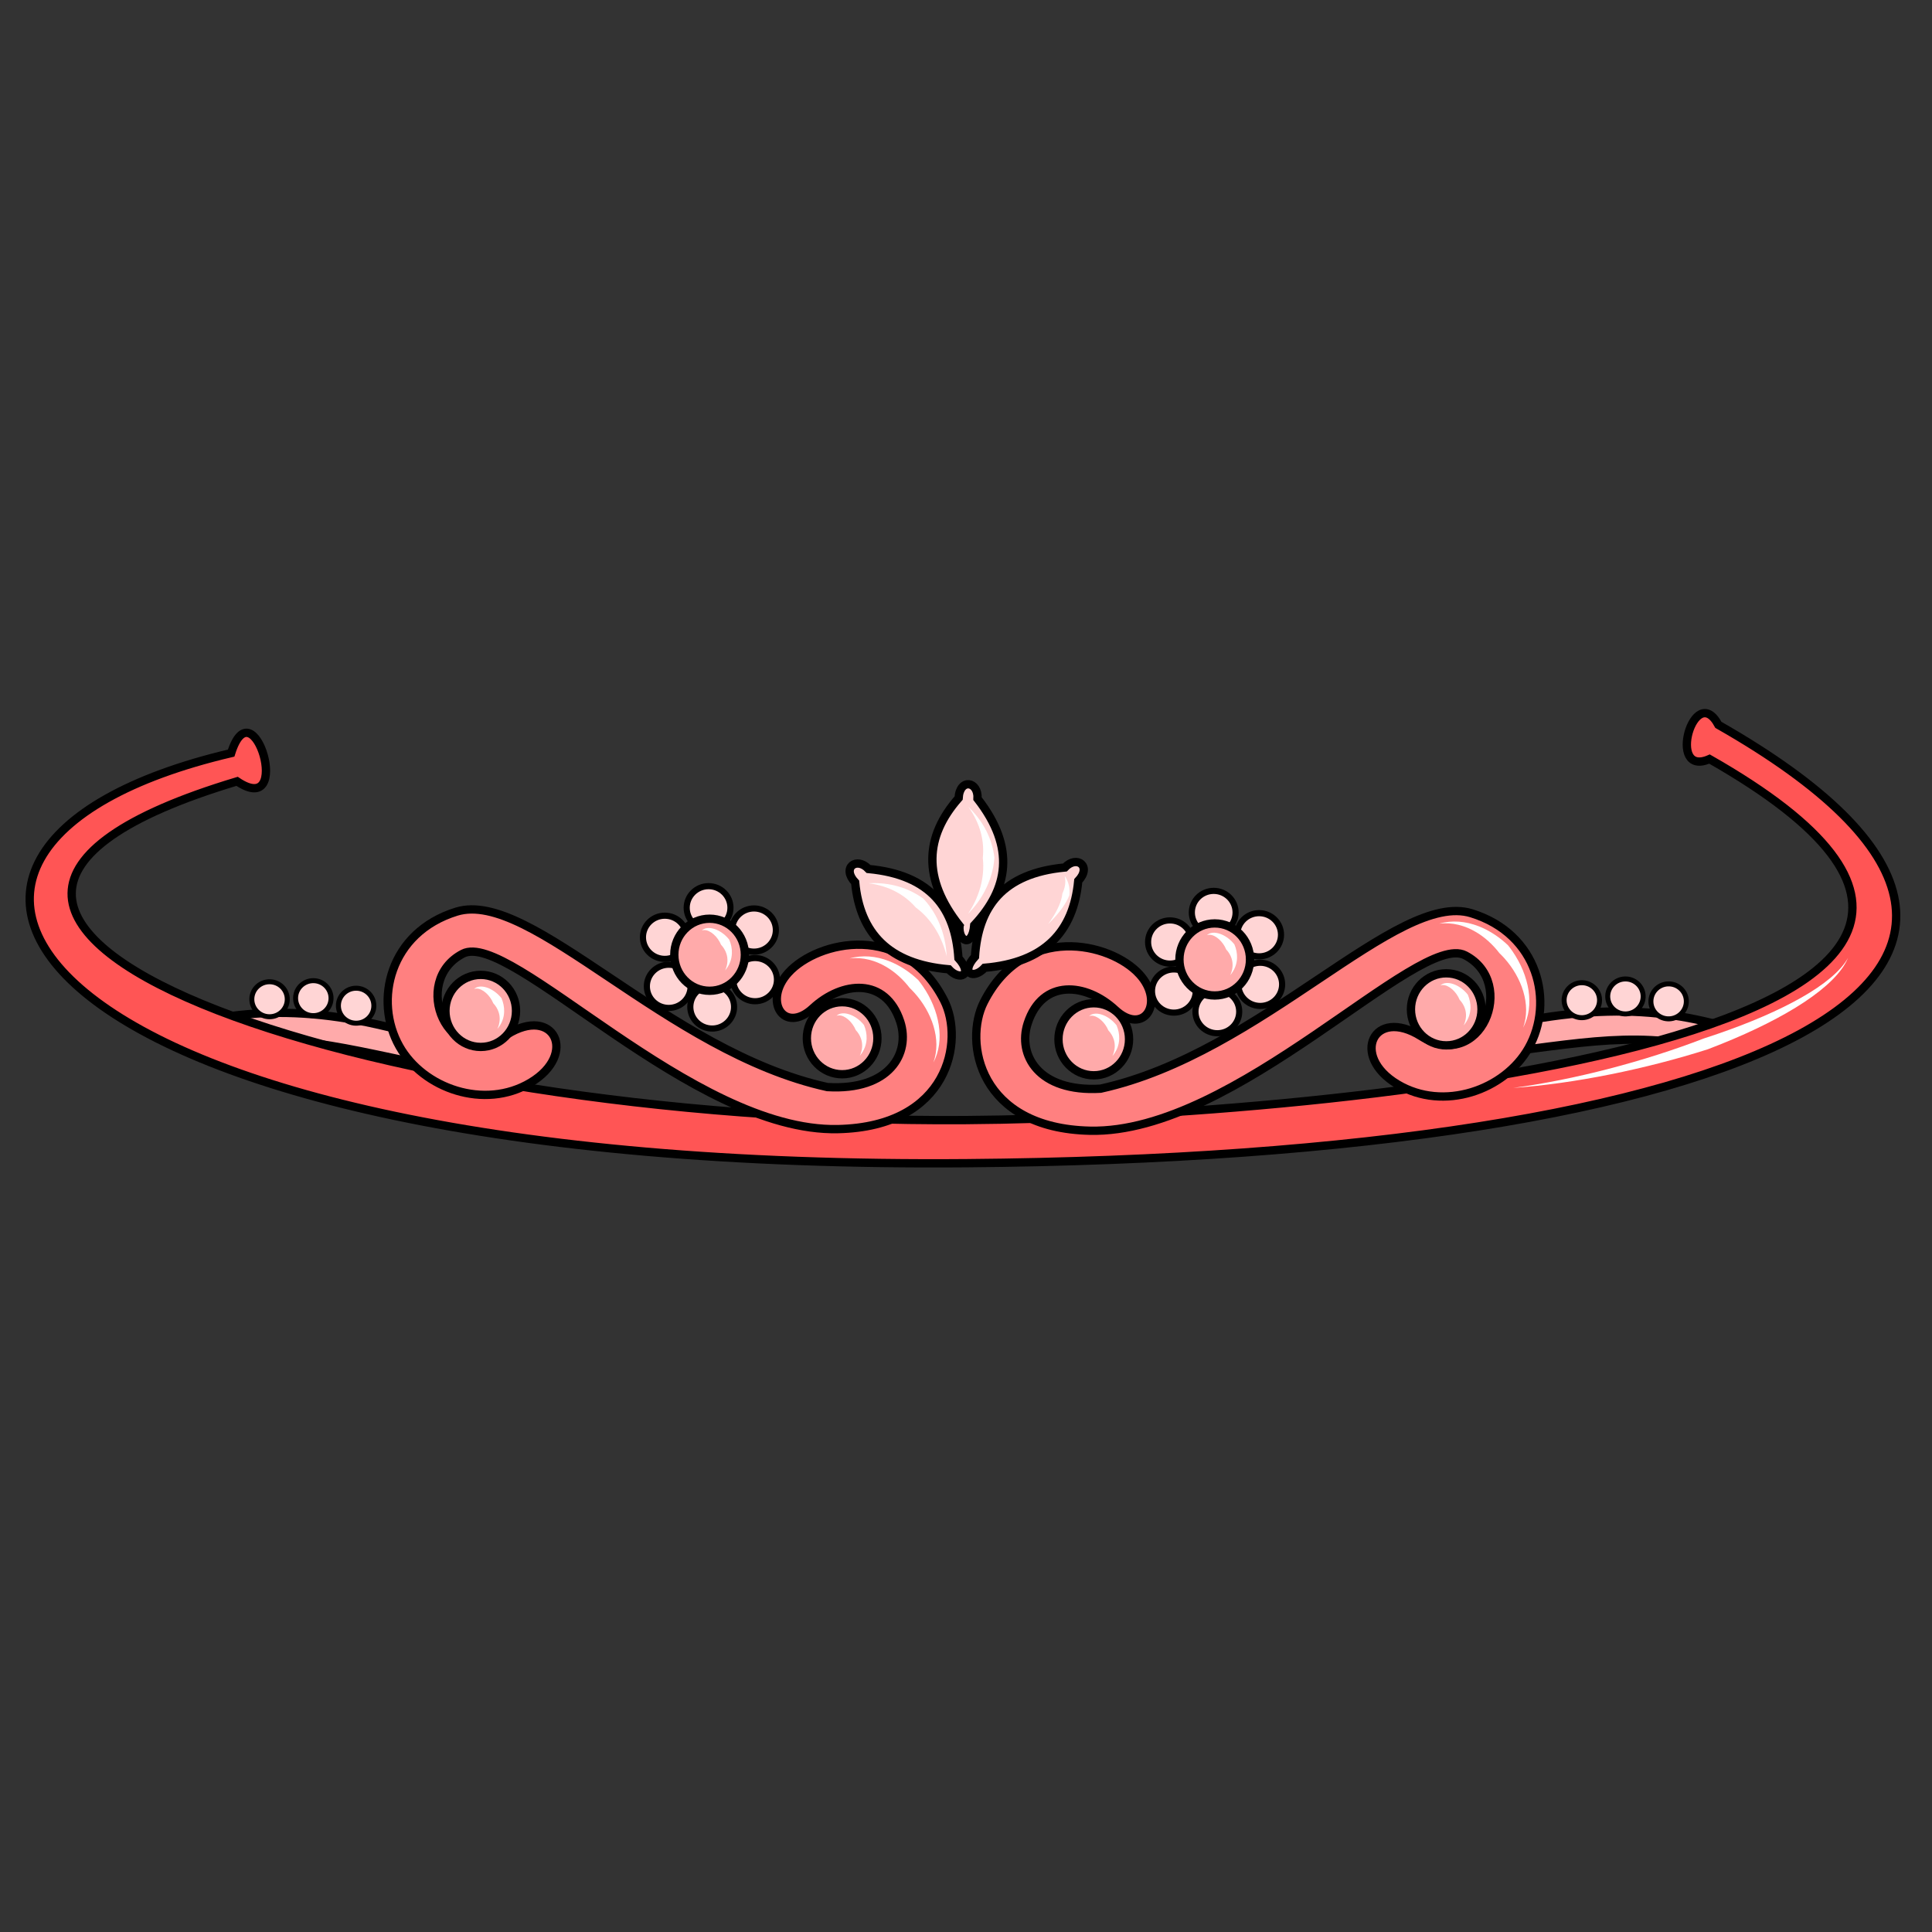 <?xml version="1.0" encoding="UTF-8" standalone="no"?>
<svg
   xmlns:dc="http://purl.org/dc/elements/1.1/"
   xmlns:cc="http://creativecommons.org/ns#"
   xmlns:rdf="http://www.w3.org/1999/02/22-rdf-syntax-ns#"
   xmlns:svg="http://www.w3.org/2000/svg"
   xmlns="http://www.w3.org/2000/svg"
   version="1.1"
   id="svg4206"
   viewBox="0 0 256 256">
  <rect x="0" y="0" width="256" height="256" fill="#333333" stroke="none"/>
  <style
     id="style3">
    svg { cursor: default; }
  </style>
  <defs
     id="defs4208" />
  <g
     style="display:inline;opacity:1"
     id="layer3">
    <path
       id="path4306-2"
       d="m 199.922,135.677 c 15.734,-3.271 24.914,-1.298 35.475,2.584 l -4.68,1.796 c -11.978,-3.695 -18.789,-2.219 -32.5,-0.465 z"
       style="display:inline;opacity:1;fill:#ffaaaa;fill-rule:evenodd;stroke:#000000;stroke-width:1.102px;stroke-linecap:butt;stroke-linejoin:miter;stroke-opacity:1" />
    <path
       id="path4306"
       d="m 55.416,137.153 c -15.429,-4.496 -24.736,-3.25 -35.569,-0.209 l 4.524,2.158 c 12.232,-2.744 18.906,-0.737 32.436,2.088 z"
       style="fill:#ffaaaa;fill-rule:evenodd;stroke:#000000;stroke-width:1.102px;stroke-linecap:butt;stroke-linejoin:miter;stroke-opacity:1" />
    <path
       id="path4287"
       d="m 30.628,99.79 c 2.923,-9.272 8.305,8.803 0.787,3.741 -61.021,18.318 16.483,45.418 96.469,44.888 49.173,-0.326 162.275,-11.631 98.634,-47.841 -5.773,2.544 -2.003,-10.43 1.181,-4.528 57.164,32.552 5.007,57.224 -99.619,58.078 C 2.544,155.153 -23.467,112.498 30.628,99.79 Z"
       style="fill:#ff5555;fill-rule:evenodd;stroke:#000000;stroke-width:1.102px;stroke-linecap:butt;stroke-linejoin:miter;stroke-opacity:1" />
    <path
       id="path4289"
       d="m 104.488,128.87 c 3.88,-4.234 15.269,-6.827 20.612,3.699 2.689,5.298 0.646,16.719 -14.069,17.044 -19.355,0.427 -43.477,-26.458 -49.699,-23.248 -7.016,3.62 -2.033,15.677 5.847,10.719 6.224,-3.916 9.434,2.596 3.116,6.37 -6.109,3.649 -14.218,0.775 -17.373,-4.807 -3.421,-6.053 -1.312,-15.117 7.574,-17.851 9.879,-3.039 27.75,18.562 49.142,23.248 8.23,0.487 11.025,-4.48 9.649,-8.676 -1.943,-5.926 -7.707,-5.369 -11.598,-1.765 -3.791,3.512 -6.662,-0.957 -3.202,-4.733 z"
       style="fill:#ff8080;fill-rule:evenodd;stroke:#000000;stroke-width:1.102px;stroke-linecap:butt;stroke-linejoin:miter;stroke-opacity:1" />
    <path
       id="path4289-6"
       d="m 150.976,129.084 c -3.88,-4.234 -15.269,-6.827 -20.612,3.699 -2.689,5.298 -0.646,16.719 14.069,17.044 19.355,0.427 43.477,-26.458 49.699,-23.248 7.016,3.62 2.033,15.677 -5.847,10.719 -6.224,-3.916 -9.434,2.596 -3.116,6.37 6.109,3.649 14.218,0.775 17.373,-4.807 3.421,-6.053 1.312,-15.117 -7.574,-17.851 -9.879,-3.039 -27.75,18.562 -49.142,23.248 -8.23,0.487 -11.025,-4.48 -9.649,-8.676 1.943,-5.926 7.707,-5.369 11.598,-1.765 3.791,3.512 6.662,-0.957 3.202,-4.733 z"
       style="display:inline;opacity:1;fill:#ff8080;fill-rule:evenodd;stroke:#000000;stroke-width:1.102px;stroke-linecap:butt;stroke-linejoin:miter;stroke-opacity:1" />
    <path
       id="path4323"
       d="m 125.718,128.436 c -7.979,-0.681 -11.77,-4.802 -12.403,-11.517 -1.839,-1.937 0.186,-3.456 1.772,-1.772 8.278,0.779 11.493,5.27 11.911,11.812 2.008,2.231 0.184,3.075 -1.28,1.477 z"
       style="fill:#ffd5d5;fill-rule:evenodd;stroke:#000000;stroke-width:1.102px;stroke-linecap:butt;stroke-linejoin:miter;stroke-opacity:1" />
    <path
       id="path4323-5"
       d="m 130.47,128.235 c 7.979,-0.681 11.77,-4.802 12.403,-11.517 1.839,-1.937 -0.186,-3.456 -1.772,-1.772 -8.278,0.779 -11.493,5.27 -11.911,11.812 -2.008,2.231 -0.184,3.075 1.28,1.477 z"
       style="display:inline;opacity:1;fill:#ffd5d5;fill-rule:evenodd;stroke:#000000;stroke-width:1.102px;stroke-linecap:butt;stroke-linejoin:miter;stroke-opacity:1" />
    <path
       id="path4323-8"
       d="m 127.141,122.675 c -4.974,-6.276 -4.573,-11.861 -0.118,-16.925 0.15,-2.667 2.644,-2.234 2.505,0.075 5.108,6.56 4.042,11.98 -0.435,16.77 -0.248,2.992 -2.113,2.242 -1.952,0.081 z"
       style="display:inline;opacity:1;fill:#ffd5d5;fill-rule:evenodd;stroke:#000000;stroke-width:1.102px;stroke-linecap:butt;stroke-linejoin:miter;stroke-opacity:1" />
    <ellipse
       ry="2.862"
       rx="2.899"
       cy="120.283"
       cx="93.89"
       id="path4346-4"
       style="display:inline;opacity:1;fill:#ffd5d5;fill-opacity:1;stroke:#000000;stroke-width:0.813;stroke-linecap:round;stroke-linejoin:round;stroke-miterlimit:4;stroke-dasharray:none;stroke-dashoffset:0;stroke-opacity:1" />
    <ellipse
       ry="2.862"
       rx="2.899"
       cy="133.425"
       cx="94.369"
       id="path4346-4-2"
       style="display:inline;opacity:1;fill:#ffd5d5;fill-opacity:1;stroke:#000000;stroke-width:0.813;stroke-linecap:round;stroke-linejoin:round;stroke-miterlimit:4;stroke-dasharray:none;stroke-dashoffset:0;stroke-opacity:1" />
    <ellipse
       ry="2.862"
       rx="2.899"
       cy="130.693"
       cx="88.611"
       id="path4346-4-5"
       style="display:inline;opacity:1;fill:#ffd5d5;fill-opacity:1;stroke:#000000;stroke-width:0.813;stroke-linecap:round;stroke-linejoin:round;stroke-miterlimit:4;stroke-dasharray:none;stroke-dashoffset:0;stroke-opacity:1" />
    <ellipse
       ry="2.862"
       rx="2.899"
       cy="124.196"
       cx="88.094"
       id="path4346-4-7"
       style="display:inline;opacity:1;fill:#ffd5d5;fill-opacity:1;stroke:#000000;stroke-width:0.813;stroke-linecap:round;stroke-linejoin:round;stroke-miterlimit:4;stroke-dasharray:none;stroke-dashoffset:0;stroke-opacity:1" />
    <ellipse
       ry="2.862"
       rx="2.899"
       cy="123.236"
       cx="99.907"
       id="path4346-4-8"
       style="display:inline;opacity:1;fill:#ffd5d5;fill-opacity:1;stroke:#000000;stroke-width:0.813;stroke-linecap:round;stroke-linejoin:round;stroke-miterlimit:4;stroke-dasharray:none;stroke-dashoffset:0;stroke-opacity:1" />
    <ellipse
       ry="2.862"
       rx="2.899"
       cy="129.807"
       cx="100.054"
       id="path4346-4-22"
       style="display:inline;opacity:1;fill:#ffd5d5;fill-opacity:1;stroke:#000000;stroke-width:0.813;stroke-linecap:round;stroke-linejoin:round;stroke-miterlimit:4;stroke-dasharray:none;stroke-dashoffset:0;stroke-opacity:1" />
    <ellipse
       ry="4.774"
       rx="4.676"
       cy="137.571"
       cx="111.587"
       id="path4346-42"
       style="display:inline;opacity:1;fill:#ffaaaa;fill-opacity:1;stroke:#000000;stroke-width:1.102;stroke-linecap:round;stroke-linejoin:round;stroke-miterlimit:4;stroke-dasharray:none;stroke-dashoffset:0;stroke-opacity:1" />
    <ellipse
       ry="4.774"
       rx="4.676"
       cy="137.71"
       cx="144.929"
       id="path4346-7"
       style="display:inline;opacity:1;fill:#ffaaaa;fill-opacity:1;stroke:#000000;stroke-width:1.102;stroke-linecap:round;stroke-linejoin:round;stroke-miterlimit:4;stroke-dasharray:none;stroke-dashoffset:0;stroke-opacity:1" />
    <ellipse
       ry="4.774"
       rx="4.676"
       cy="133.951"
       cx="63.699"
       id="path4346-1"
       style="display:inline;opacity:1;fill:#ffaaaa;fill-opacity:1;stroke:#000000;stroke-width:1.102;stroke-linecap:round;stroke-linejoin:round;stroke-miterlimit:4;stroke-dasharray:none;stroke-dashoffset:0;stroke-opacity:1" />
    <ellipse
       ry="4.774"
       rx="4.676"
       cy="133.742"
       cx="191.634"
       id="path4346-2"
       style="display:inline;opacity:1;fill:#ffaaaa;fill-opacity:1;stroke:#000000;stroke-width:1.102;stroke-linecap:round;stroke-linejoin:round;stroke-miterlimit:4;stroke-dasharray:none;stroke-dashoffset:0;stroke-opacity:1" />
    <ellipse
       transform="matrix(1,0.02,-0.02,1,0,0)"
       ry="2.318"
       rx="2.348"
       cy="132.265"
       cx="49.834"
       id="path4346-4-8-3-2-1"
       style="display:inline;opacity:1;fill:#ffd5d5;fill-opacity:1;stroke:#000000;stroke-width:0.659;stroke-linecap:round;stroke-linejoin:round;stroke-miterlimit:4;stroke-dasharray:none;stroke-dashoffset:0;stroke-opacity:1" />
    <ellipse
       transform="matrix(1,0.02,-0.02,1,0,0)"
       ry="2.318"
       rx="2.348"
       cy="131.639"
       cx="38.349"
       id="path4346-4-8-3-2-6"
       style="display:inline;opacity:1;fill:#ffd5d5;fill-opacity:1;stroke:#000000;stroke-width:0.659;stroke-linecap:round;stroke-linejoin:round;stroke-miterlimit:4;stroke-dasharray:none;stroke-dashoffset:0;stroke-opacity:1" />
    <ellipse
       transform="matrix(1,0.02,-0.02,1,0,0)"
       ry="2.318"
       rx="2.348"
       cy="131.378"
       cx="44.143"
       id="path4346-4-8-3-2-2"
       style="display:inline;opacity:1;fill:#ffd5d5;fill-opacity:1;stroke:#000000;stroke-width:0.659;stroke-linecap:round;stroke-linejoin:round;stroke-miterlimit:4;stroke-dasharray:none;stroke-dashoffset:0;stroke-opacity:1" />
    <path
       id="path4525"
       d="m 200.509,144.154 c 8.108,-0.566 17.574,-2.501 25.795,-5.122 0.611,-0.233 1.215,-0.469 1.809,-0.709 4.223,-1.704 8.008,-3.583 10.944,-5.527 1.468,-0.972 2.723,-1.959 3.712,-2.946 0.99,-0.988 1.707,-1.97 2.104,-2.925 -0.501,0.896 -1.301,1.786 -2.345,2.662 -1.045,0.878 -2.343,1.749 -3.844,2.601 -3.002,1.705 -6.825,3.34 -11.07,4.798 -0.598,0.205 -1.204,0.407 -1.817,0.605 -7.944,3.064 -17.237,5.491 -25.288,6.563 z"
       style="fill:#ffffff;fill-opacity:1;fill-rule:evenodd;stroke:none;stroke-width:1px;stroke-linecap:butt;stroke-linejoin:miter;stroke-opacity:1" />
    <path
       id="path4529"
       d="m 190.698,122.385 c 1.763,-0.205 3.427,0.261 4.868,1.11 1.192,0.702 2.254,1.679 3.115,2.799 0.218,0.209 0.429,0.427 0.632,0.653 1.155,1.284 2.053,2.824 2.529,4.42 0.474,1.589 0.536,3.26 -0.021,4.803 0.778,-1.459 0.986,-3.183 0.713,-4.957 -0.271,-1.766 -1.015,-3.557 -2.104,-5.14 -0.192,-0.279 -0.394,-0.551 -0.607,-0.816 -1.154,-1.098 -2.483,-1.976 -3.891,-2.524 -1.716,-0.668 -3.514,-0.832 -5.235,-0.348 z"
       style="fill:#ffffff;fill-opacity:1;fill-rule:evenodd;stroke:none;stroke-width:1px;stroke-linecap:butt;stroke-linejoin:miter;stroke-opacity:1" />
    <path
       id="path4529-5"
       d="m 112.557,126.999 c 1.763,-0.205 3.427,0.261 4.868,1.11 1.192,0.702 2.254,1.679 3.115,2.799 0.218,0.209 0.429,0.427 0.632,0.653 1.155,1.284 2.053,2.824 2.529,4.42 0.474,1.589 0.536,3.26 -0.021,4.803 0.778,-1.459 0.986,-3.183 0.713,-4.957 -0.271,-1.766 -1.015,-3.557 -2.104,-5.14 -0.192,-0.279 -0.394,-0.551 -0.607,-0.816 -1.154,-1.098 -2.483,-1.976 -3.891,-2.524 -1.716,-0.668 -3.514,-0.832 -5.235,-0.348 z"
       style="display:inline;opacity:1;fill:#ffffff;fill-opacity:1;fill-rule:evenodd;stroke:none;stroke-width:1px;stroke-linecap:butt;stroke-linejoin:miter;stroke-opacity:1" />
    <path
       id="path4529-4"
       d="m 115.079,117.036 c 2.825,0.36 4.88,1.612 6.261,3.206 0.164,0.121 0.325,0.247 0.482,0.378 1.787,1.499 3.041,3.67 3.615,6.094 -0.102,-2.465 -0.922,-5.02 -2.598,-7.083 -0.148,-0.182 -0.302,-0.36 -0.464,-0.534 -2.002,-1.461 -4.461,-2.216 -7.295,-2.061 z"
       style="display:inline;opacity:1;fill:#ffffff;fill-opacity:1;fill-rule:evenodd;stroke:none;stroke-width:1px;stroke-linecap:butt;stroke-linejoin:miter;stroke-opacity:1" />
    <path
       id="path4529-4-0"
       d="m 128.313,106.911 c 1.659,2.315 2.14,4.673 1.912,6.769 0.024,0.203 0.041,0.406 0.051,0.61 0.118,2.33 -0.619,4.726 -2.005,6.796 1.737,-1.752 3.051,-4.093 3.421,-6.724 0.033,-0.232 0.058,-0.467 0.076,-0.703 -0.292,-2.461 -1.413,-4.777 -3.455,-6.748 z"
       style="display:inline;opacity:1;fill:#ffffff;fill-opacity:1;fill-rule:evenodd;stroke:none;stroke-width:1px;stroke-linecap:butt;stroke-linejoin:miter;stroke-opacity:1" />
    <path
       id="path4529-4-2"
       d="m 141.079,116.067 c 0.105,0.457 0.106,0.902 0.023,1.337 -0.062,0.327 -0.173,0.654 -0.328,0.985 -0.013,0.12 -0.031,0.243 -0.056,0.371 -0.201,1.038 -0.796,2.27 -1.844,3.702 1.244,-1.227 2.136,-2.358 2.646,-3.43 0.064,-0.135 0.123,-0.27 0.176,-0.405 0.043,-0.44 0.024,-0.851 -0.05,-1.231 -0.1,-0.506 -0.296,-0.945 -0.567,-1.328 z"
       style="display:inline;opacity:1;fill:#ffffff;fill-opacity:1;fill-rule:evenodd;stroke:none;stroke-width:1px;stroke-linecap:butt;stroke-linejoin:miter;stroke-opacity:1" />
    <path
       id="path4529-4-2-1"
       d="m 144.315,134.641 c 0.207,-0.075 0.421,-0.071 0.628,-0.021 0.208,0.051 0.422,0.153 0.63,0.292 0.419,0.281 0.822,0.721 1.108,1.241 0.067,0.122 0.128,0.248 0.18,0.376 0.309,0.328 0.572,0.737 0.72,1.209 0.194,0.615 0.203,1.37 -0.18,2.198 0.587,-0.696 0.874,-1.473 0.9,-2.284 0.02,-0.616 -0.112,-1.227 -0.35,-1.793 -0.117,-0.147 -0.241,-0.285 -0.37,-0.413 -0.544,-0.54 -1.187,-0.911 -1.785,-1.061 -0.301,-0.075 -0.59,-0.095 -0.848,-0.051 -0.26,0.044 -0.475,0.149 -0.634,0.307 z"
       style="display:inline;opacity:1;fill:#ffffff;fill-opacity:1;fill-rule:evenodd;stroke:none;stroke-width:1px;stroke-linecap:butt;stroke-linejoin:miter;stroke-opacity:1" />
    <path
       id="path4529-4-2-1-0"
       d="m 110.845,134.6 c 0.207,-0.075 0.421,-0.071 0.628,-0.021 0.208,0.051 0.422,0.153 0.63,0.292 0.419,0.281 0.822,0.721 1.108,1.241 0.067,0.122 0.128,0.248 0.18,0.376 0.309,0.328 0.572,0.737 0.72,1.209 0.194,0.615 0.203,1.37 -0.18,2.198 0.587,-0.696 0.874,-1.473 0.9,-2.284 0.02,-0.616 -0.112,-1.227 -0.35,-1.793 -0.117,-0.147 -0.241,-0.285 -0.37,-0.413 -0.544,-0.54 -1.187,-0.911 -1.785,-1.061 -0.301,-0.075 -0.59,-0.095 -0.848,-0.051 -0.26,0.044 -0.475,0.149 -0.634,0.307 z"
       style="display:inline;opacity:1;fill:#ffffff;fill-opacity:1;fill-rule:evenodd;stroke:none;stroke-width:1px;stroke-linecap:butt;stroke-linejoin:miter;stroke-opacity:1" />
    <path
       id="path4529-4-2-1-61"
       d="m 190.858,130.579 c 0.207,-0.075 0.421,-0.071 0.628,-0.021 0.208,0.051 0.422,0.153 0.63,0.292 0.419,0.281 0.822,0.721 1.108,1.241 0.067,0.122 0.128,0.248 0.18,0.376 0.309,0.328 0.572,0.737 0.72,1.209 0.194,0.615 0.203,1.37 -0.18,2.198 0.587,-0.696 0.874,-1.473 0.9,-2.284 0.02,-0.616 -0.112,-1.227 -0.35,-1.793 -0.117,-0.147 -0.241,-0.285 -0.37,-0.413 -0.544,-0.54 -1.187,-0.911 -1.785,-1.061 -0.301,-0.075 -0.59,-0.095 -0.848,-0.051 -0.26,0.044 -0.475,0.149 -0.634,0.307 z"
       style="display:inline;opacity:1;fill:#ffffff;fill-opacity:1;fill-rule:evenodd;stroke:none;stroke-width:1px;stroke-linecap:butt;stroke-linejoin:miter;stroke-opacity:1" />
    <path
       id="path4529-4-2-1-3"
       d="m 62.817,131.05 c 0.207,-0.075 0.421,-0.071 0.628,-0.021 0.208,0.051 0.422,0.153 0.63,0.292 0.419,0.281 0.822,0.721 1.108,1.241 0.067,0.122 0.128,0.248 0.18,0.376 0.309,0.328 0.572,0.737 0.72,1.209 0.194,0.615 0.203,1.37 -0.18,2.198 0.587,-0.696 0.874,-1.473 0.9,-2.284 0.02,-0.616 -0.112,-1.227 -0.35,-1.793 -0.117,-0.147 -0.241,-0.285 -0.37,-0.413 -0.544,-0.54 -1.187,-0.911 -1.785,-1.061 -0.301,-0.075 -0.59,-0.095 -0.848,-0.051 -0.26,0.044 -0.475,0.149 -0.634,0.307 z"
       style="display:inline;opacity:1;fill:#ffffff;fill-opacity:1;fill-rule:evenodd;stroke:none;stroke-width:1px;stroke-linecap:butt;stroke-linejoin:miter;stroke-opacity:1" />
    <ellipse
       ry="4.774"
       rx="4.676"
       cy="126.509"
       cx="94.025"
       id="path4346"
       style="fill:#ffaaaa;fill-opacity:1;stroke:#000000;stroke-width:1.102;stroke-linecap:round;stroke-linejoin:round;stroke-miterlimit:4;stroke-dasharray:none;stroke-dashoffset:0;stroke-opacity:1" />
    <path
       id="path4529-4-2-1-4"
       d="m 92.995,123.294 c 0.207,-0.075 0.421,-0.071 0.628,-0.021 0.208,0.051 0.422,0.153 0.63,0.292 0.419,0.281 0.822,0.721 1.108,1.241 0.067,0.122 0.128,0.248 0.18,0.376 0.309,0.328 0.572,0.737 0.72,1.209 0.194,0.615 0.203,1.37 -0.18,2.198 0.587,-0.696 0.874,-1.473 0.9,-2.284 0.02,-0.616 -0.112,-1.227 -0.35,-1.793 -0.117,-0.147 -0.241,-0.285 -0.37,-0.413 -0.544,-0.54 -1.187,-0.911 -1.785,-1.061 -0.301,-0.075 -0.59,-0.095 -0.848,-0.051 -0.26,0.044 -0.475,0.149 -0.634,0.307 z"
       style="display:inline;opacity:1;fill:#ffffff;fill-opacity:1;fill-rule:evenodd;stroke:none;stroke-width:1px;stroke-linecap:butt;stroke-linejoin:miter;stroke-opacity:1" />
    <ellipse
       ry="2.862"
       rx="2.899"
       cy="120.907"
       cx="160.823"
       id="path4346-4-71"
       style="display:inline;opacity:1;fill:#ffd5d5;fill-opacity:1;stroke:#000000;stroke-width:0.813;stroke-linecap:round;stroke-linejoin:round;stroke-miterlimit:4;stroke-dasharray:none;stroke-dashoffset:0;stroke-opacity:1" />
    <ellipse
       ry="2.862"
       rx="2.899"
       cy="134.048"
       cx="161.303"
       id="path4346-4-2-4"
       style="display:inline;opacity:1;fill:#ffd5d5;fill-opacity:1;stroke:#000000;stroke-width:0.813;stroke-linecap:round;stroke-linejoin:round;stroke-miterlimit:4;stroke-dasharray:none;stroke-dashoffset:0;stroke-opacity:1" />
    <ellipse
       ry="2.862"
       rx="2.899"
       cy="131.317"
       cx="155.544"
       id="path4346-4-5-5"
       style="display:inline;opacity:1;fill:#ffd5d5;fill-opacity:1;stroke:#000000;stroke-width:0.813;stroke-linecap:round;stroke-linejoin:round;stroke-miterlimit:4;stroke-dasharray:none;stroke-dashoffset:0;stroke-opacity:1" />
    <ellipse
       ry="2.862"
       rx="2.899"
       cy="124.82"
       cx="155.028"
       id="path4346-4-7-5"
       style="display:inline;opacity:1;fill:#ffd5d5;fill-opacity:1;stroke:#000000;stroke-width:0.813;stroke-linecap:round;stroke-linejoin:round;stroke-miterlimit:4;stroke-dasharray:none;stroke-dashoffset:0;stroke-opacity:1" />
    <ellipse
       ry="2.862"
       rx="2.899"
       cy="123.86"
       cx="166.84"
       id="path4346-4-8-8"
       style="display:inline;opacity:1;fill:#ffd5d5;fill-opacity:1;stroke:#000000;stroke-width:0.813;stroke-linecap:round;stroke-linejoin:round;stroke-miterlimit:4;stroke-dasharray:none;stroke-dashoffset:0;stroke-opacity:1" />
    <ellipse
       ry="2.862"
       rx="2.899"
       cy="130.431"
       cx="166.988"
       id="path4346-4-22-3"
       style="display:inline;opacity:1;fill:#ffd5d5;fill-opacity:1;stroke:#000000;stroke-width:0.813;stroke-linecap:round;stroke-linejoin:round;stroke-miterlimit:4;stroke-dasharray:none;stroke-dashoffset:0;stroke-opacity:1" />
    <ellipse
       ry="4.774"
       rx="4.676"
       cy="127.133"
       cx="160.958"
       id="path4346-45"
       style="display:inline;opacity:1;fill:#ffaaaa;fill-opacity:1;stroke:#000000;stroke-width:1.102;stroke-linecap:round;stroke-linejoin:round;stroke-miterlimit:4;stroke-dasharray:none;stroke-dashoffset:0;stroke-opacity:1" />
    <path
       id="path4529-4-2-1-4-3"
       d="m 159.929,123.918 c 0.207,-0.075 0.421,-0.071 0.628,-0.021 0.208,0.051 0.422,0.153 0.63,0.292 0.419,0.281 0.822,0.721 1.108,1.241 0.067,0.122 0.128,0.248 0.18,0.376 0.309,0.328 0.572,0.737 0.72,1.209 0.194,0.615 0.203,1.37 -0.18,2.198 0.587,-0.696 0.874,-1.473 0.9,-2.284 0.02,-0.616 -0.112,-1.227 -0.35,-1.793 -0.117,-0.147 -0.241,-0.285 -0.37,-0.413 -0.544,-0.54 -1.187,-0.911 -1.785,-1.061 -0.301,-0.075 -0.59,-0.095 -0.848,-0.051 -0.26,0.044 -0.475,0.149 -0.634,0.307 z"
       style="display:inline;opacity:1;fill:#ffffff;fill-opacity:1;fill-rule:evenodd;stroke:none;stroke-width:1px;stroke-linecap:butt;stroke-linejoin:miter;stroke-opacity:1" />
    <ellipse
       transform="matrix(0.999,-0.041,0.041,0.999,0,0)"
       ry="2.318"
       rx="2.348"
       cy="141.664"
       cx="215.508"
       id="path4346-4-8-3-2-1-8"
       style="display:inline;opacity:1;fill:#ffd5d5;fill-opacity:1;stroke:#000000;stroke-width:0.659;stroke-linecap:round;stroke-linejoin:round;stroke-miterlimit:4;stroke-dasharray:none;stroke-dashoffset:0;stroke-opacity:1" />
    <ellipse
       transform="matrix(0.999,-0.041,0.041,0.999,0,0)"
       ry="2.318"
       rx="2.348"
       cy="141.037"
       cx="204.023"
       id="path4346-4-8-3-2-6-8"
       style="display:inline;opacity:1;fill:#ffd5d5;fill-opacity:1;stroke:#000000;stroke-width:0.659;stroke-linecap:round;stroke-linejoin:round;stroke-miterlimit:4;stroke-dasharray:none;stroke-dashoffset:0;stroke-opacity:1" />
    <ellipse
       transform="matrix(0.999,-0.041,0.041,0.999,0,0)"
       ry="2.318"
       rx="2.348"
       cy="140.776"
       cx="209.817"
       id="path4346-4-8-3-2-2-8"
       style="display:inline;opacity:1;fill:#ffd5d5;fill-opacity:1;stroke:#000000;stroke-width:0.659;stroke-linecap:round;stroke-linejoin:round;stroke-miterlimit:4;stroke-dasharray:none;stroke-dashoffset:0;stroke-opacity:1" />
  </g>
</svg>
